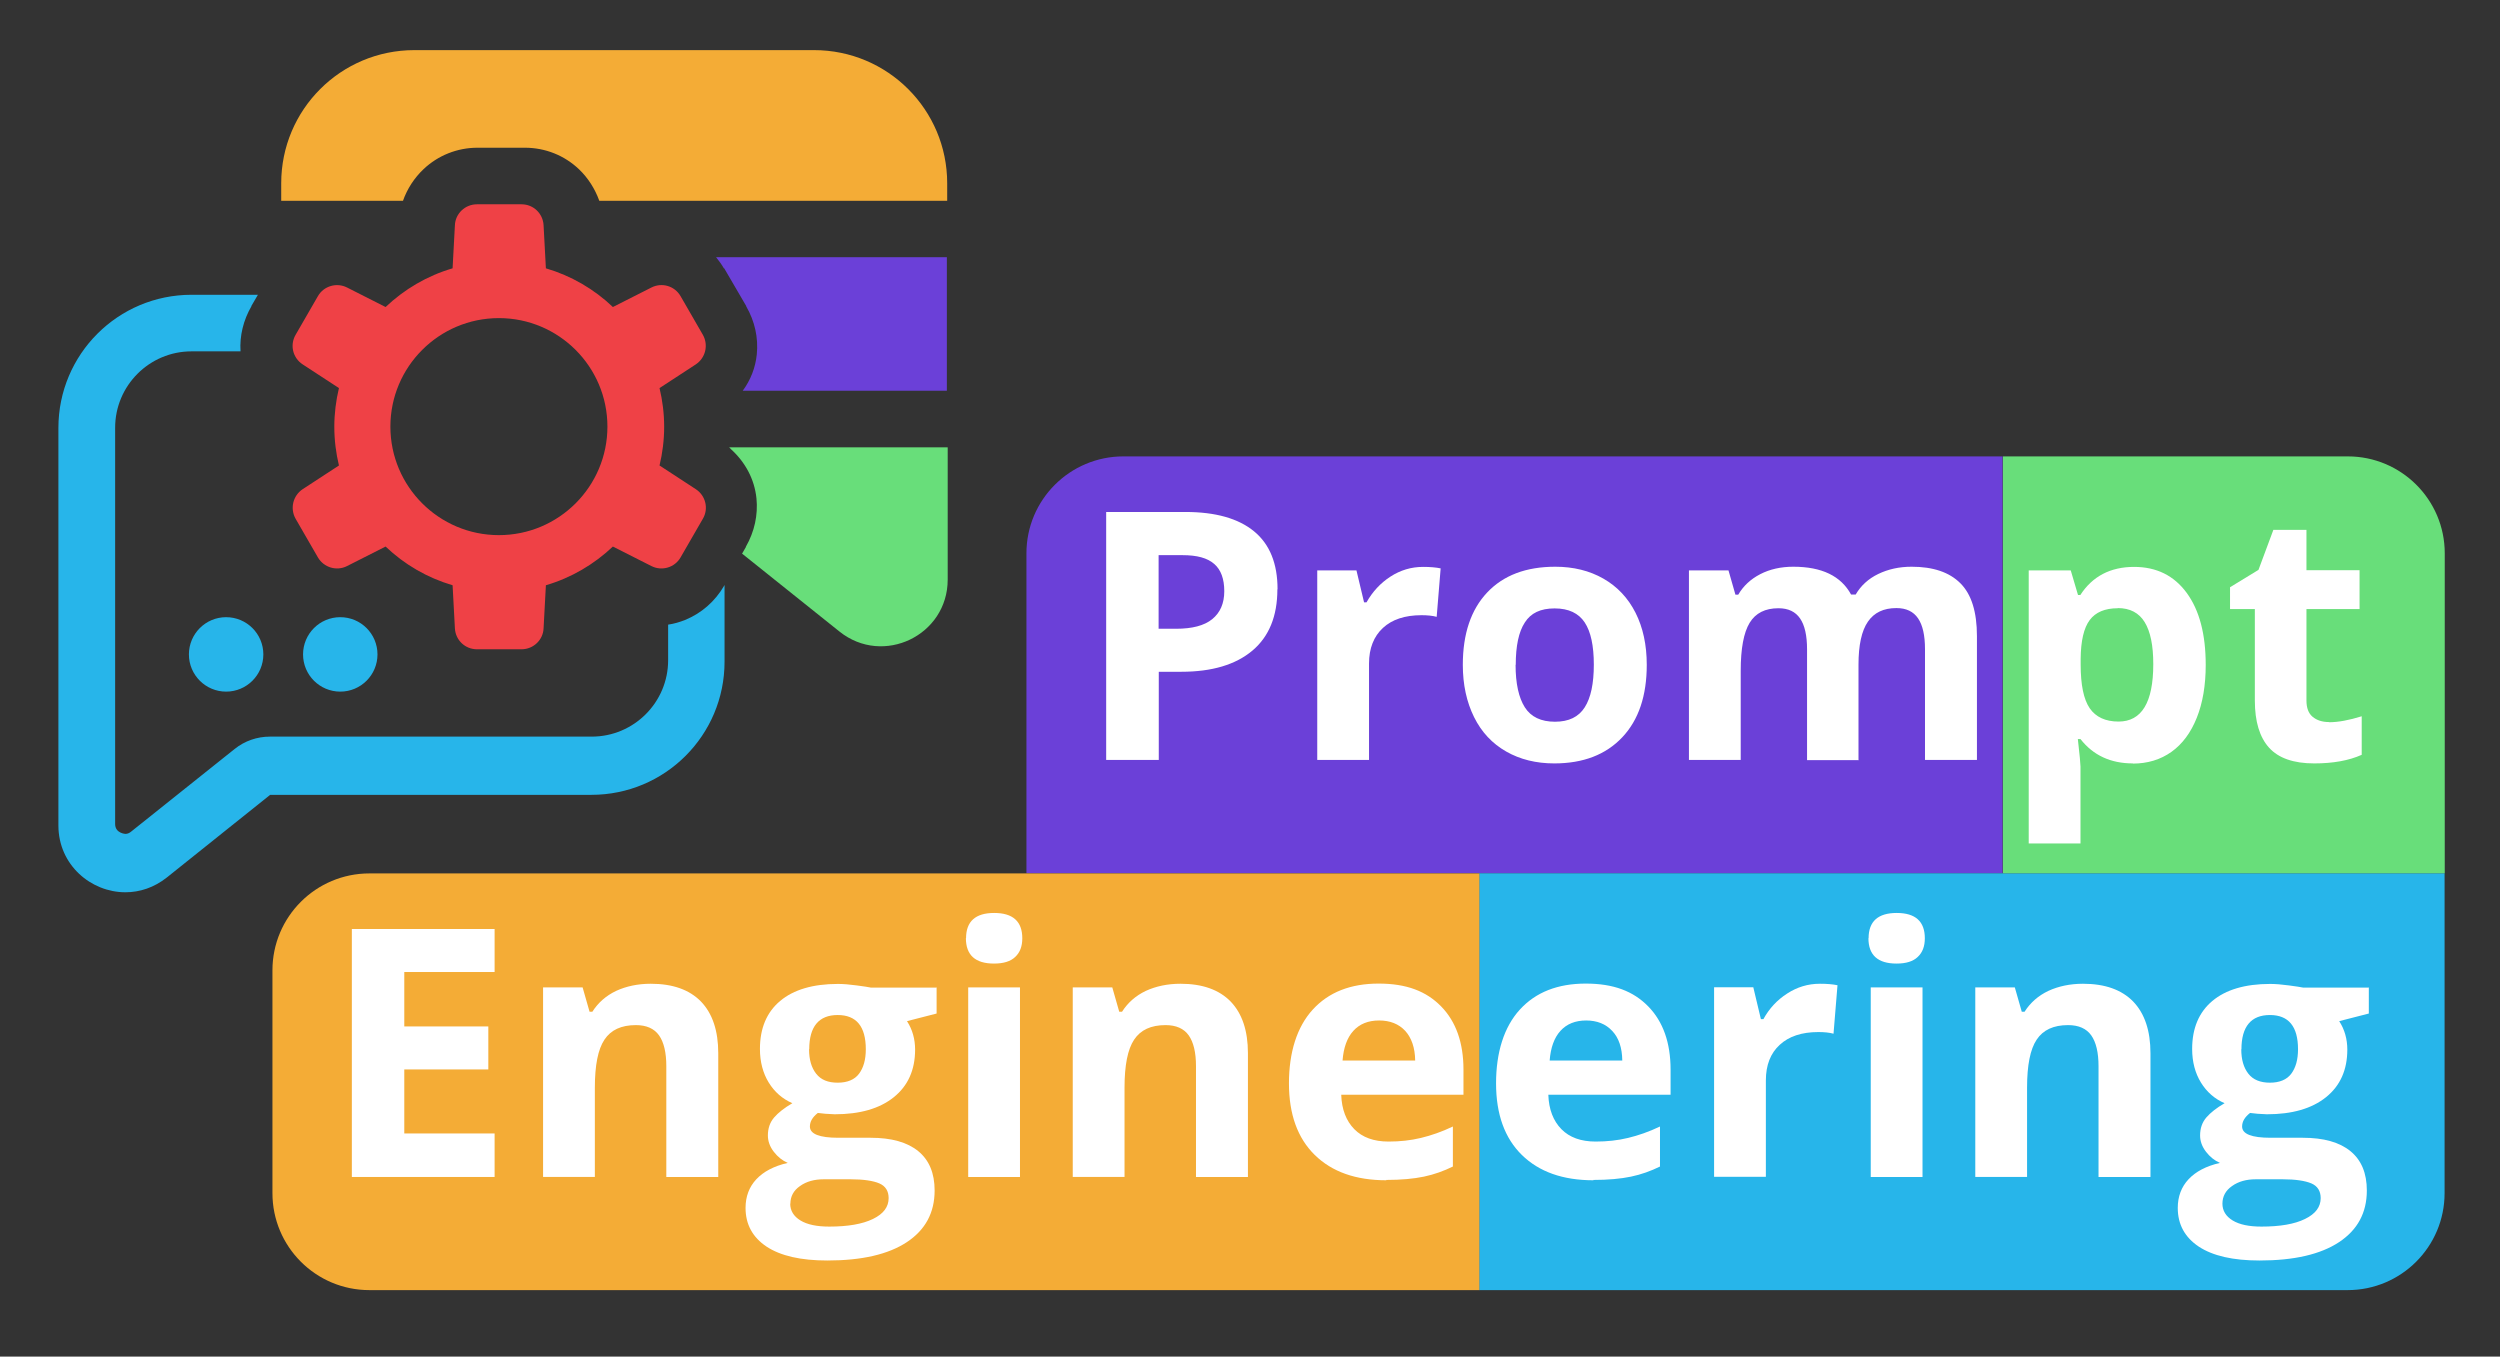 <?xml version="1.0" encoding="UTF-8"?><svg id="a" xmlns="http://www.w3.org/2000/svg" viewBox="0 0 151.13 82.01"><rect x="0" y="0" width="151.13" height="82.01" fill="#333333" stroke="none"/><defs><style>.b{fill:#fff;}.c{fill:#f4ac36;}.d{fill:#6b40d8;}.e{fill:#ef4146;}.f{fill:#27b5ea;}.g{fill:#68de7a;}</style></defs><path class="d" d="m43.78,16.22l1.33,2.28s0,.01,0,.02c.52.9.74,1.9.64,2.9-.08.8-.37,1.55-.85,2.2h12.34v-8.07h-13.95c.17.21.33.43.47.67Z"/><path class="c" d="m49.21,3.03h-24.16c-4.45,0-8.05,3.6-8.05,8.05v1.06h7.36c.26-.73.68-1.38,1.25-1.92.88-.83,2.04-1.29,3.26-1.29h2.86c1.24,0,2.4.47,3.28,1.31.55.53.96,1.18,1.22,1.9h21.03v-1.06c0-4.45-3.6-8.05-8.05-8.05Z"/><path class="g" d="m44.14,27.11c.92.82,1.47,1.86,1.59,3.02.1,1-.12,2.01-.64,2.92,0,0,0,.01,0,.02l-.23.4,5.89,4.71c2.64,2.11,6.54.23,6.54-3.14v-8h-13.22s.06.05.09.07Z"/><path class="f" d="m43.77,35.42c-.55.94-1.36,1.65-2.36,2.06-.33.13-.67.23-1.02.28v2.15c0,2.55-2.07,4.62-4.62,4.62h-19.45c-.78,0-1.53.26-2.14.75l-6.25,4.99c-.12.1-.23.14-.35.14,0,0-.62-.03-.62-.6v-23.95c0-2.55,2.07-4.62,4.62-4.62h2.96c-.06-.94.17-1.88.66-2.73,0,0,0-.01,0-.02l.39-.67h-4.01c-4.45,0-8.05,3.6-8.05,8.05v24.03c0,2.39,1.97,4.04,4.05,4.04.86,0,1.73-.28,2.5-.89l6.25-5h19.42c4.45,0,8.05-3.6,8.05-8.05v-4.64l-.03.06Z"/><circle class="f" cx="13.67" cy="39.56" r="2.25"/><circle class="f" cx="20.57" cy="39.56" r="2.25"/><path class="e" d="m42.06,29.57l-2.19-1.43c.18-.75.28-1.54.28-2.34s-.1-1.59-.28-2.34l2.19-1.43c.59-.39.78-1.17.43-1.79l-1.35-2.34c-.36-.62-1.13-.84-1.76-.52l-2.33,1.18c-1.13-1.08-2.52-1.89-4.05-2.34l-.14-2.61c-.04-.71-.62-1.26-1.33-1.26h-2.7c-.71,0-1.3.56-1.33,1.26l-.14,2.61c-1.54.45-2.92,1.27-4.05,2.34l-2.33-1.18c-.63-.32-1.41-.09-1.76.52l-1.35,2.34c-.36.62-.17,1.4.43,1.79l2.19,1.43c-.18.75-.28,1.54-.28,2.34s.1,1.59.28,2.34l-2.19,1.43c-.59.39-.78,1.17-.43,1.79l1.35,2.34c.36.61,1.13.84,1.76.52l2.33-1.18c1.13,1.08,2.52,1.89,4.05,2.34l.14,2.61c.04.71.62,1.26,1.33,1.26h2.7c.71,0,1.3-.56,1.33-1.26l.14-2.61c1.54-.45,2.92-1.27,4.05-2.34l2.33,1.18c.63.32,1.41.09,1.76-.52l1.35-2.34c.36-.61.17-1.4-.43-1.79Zm-11.9,2.78c-3.62,0-6.56-2.94-6.56-6.56s2.94-6.56,6.56-6.56,6.56,2.94,6.56,6.56-2.94,6.56-6.56,6.56Z"/><path class="d" d="m121.07,52.79h-59.02v-19.34c0-3.24,2.63-5.86,5.86-5.86h53.15v25.2Z"/><path class="f" d="m89.43,77.99h52.49c3.24,0,5.86-2.63,5.86-5.86v-19.34h-58.36v25.2Z"/><path class="c" d="m89.43,77.99H22.33c-3.24,0-5.86-2.63-5.86-5.86v-13.47c0-3.24,2.63-5.86,5.86-5.86h67.1v25.2Z"/><path class="g" d="m121.07,52.79h26.72v-19.34c0-3.24-2.63-5.86-5.86-5.86h-20.85v25.2Z"/><path class="b" d="m77.22,35.63c0,1.61-.5,2.85-1.51,3.7s-2.44,1.28-4.3,1.28h-1.36v5.33h-3.18v-14.99h4.79c1.82,0,3.2.39,4.15,1.17.95.78,1.42,1.95,1.42,3.5Zm-7.18,2.38h1.05c.98,0,1.71-.19,2.19-.58s.73-.95.73-1.69-.2-1.3-.61-1.65c-.41-.36-1.04-.53-1.91-.53h-1.45v4.45Z"/><path class="b" d="m86.03,34.27c.42,0,.78.03,1.06.09l-.24,2.93c-.25-.07-.56-.1-.92-.1-1,0-1.78.26-2.33.77s-.84,1.23-.84,2.15v5.83h-3.13v-11.46h2.37l.46,1.93h.15c.36-.64.84-1.16,1.44-1.55.6-.39,1.26-.59,1.97-.59Z"/><path class="b" d="m99.55,40.19c0,1.87-.49,3.33-1.48,4.38s-2.36,1.58-4.11,1.58c-1.1,0-2.07-.24-2.91-.72-.84-.48-1.49-1.17-1.94-2.08s-.68-1.96-.68-3.16c0-1.87.49-3.33,1.47-4.37s2.35-1.56,4.12-1.56c1.1,0,2.07.24,2.91.72.84.48,1.49,1.17,1.94,2.06s.68,1.94.68,3.15Zm-7.93,0c0,1.13.19,1.99.56,2.57.37.58.98.87,1.82.87s1.43-.29,1.8-.87c.37-.58.55-1.44.55-2.58s-.18-1.99-.55-2.55-.97-.85-1.82-.85-1.44.28-1.8.85c-.37.56-.55,1.42-.55,2.56Z"/><path class="b" d="m112.37,45.95h-3.13v-6.7c0-.83-.14-1.45-.42-1.86-.28-.41-.71-.62-1.31-.62-.8,0-1.38.29-1.74.88s-.54,1.56-.54,2.9v5.39h-3.13v-11.46h2.39l.42,1.47h.17c.31-.53.75-.94,1.33-1.24.58-.3,1.25-.45,2-.45,1.72,0,2.88.56,3.49,1.68h.28c.31-.53.76-.95,1.36-1.24.6-.29,1.27-.44,2.02-.44,1.3,0,2.28.33,2.95,1s1,1.73,1,3.2v7.48h-3.14v-6.7c0-.83-.14-1.45-.42-1.86-.28-.41-.71-.62-1.31-.62-.77,0-1.34.27-1.72.82-.38.55-.57,1.42-.57,2.6v5.75Z"/><path class="b" d="m128.94,46.15c-1.35,0-2.4-.49-3.17-1.47h-.16c.11.96.16,1.51.16,1.66v4.65h-3.13v-16.51h2.54l.44,1.49h.14c.73-1.13,1.82-1.7,3.25-1.7,1.35,0,2.41.52,3.18,1.57s1.15,2.5,1.15,4.36c0,1.22-.18,2.29-.54,3.19-.36.9-.87,1.59-1.53,2.06s-1.44.71-2.34.71Zm-.92-9.38c-.77,0-1.34.24-1.69.71-.36.48-.54,1.26-.55,2.35v.34c0,1.23.18,2.11.55,2.65.37.53.95.8,1.74.8,1.4,0,2.1-1.16,2.1-3.47,0-1.13-.17-1.97-.52-2.54-.34-.56-.89-.85-1.62-.85Z"/><path class="b" d="m140.8,43.66c.55,0,1.2-.12,1.97-.36v2.33c-.78.35-1.74.52-2.87.52-1.25,0-2.16-.32-2.73-.95-.57-.63-.86-1.58-.86-2.85v-5.53h-1.5v-1.32l1.72-1.05.9-2.42h2v2.44h3.21v2.35h-3.21v5.53c0,.44.12.77.37.98.25.21.58.32.99.32Z"/><path class="b" d="m29.9,71.15h-8.63v-14.99h8.63v2.6h-5.46v3.29h5.08v2.6h-5.08v3.87h5.46v2.62Z"/><path class="b" d="m43.41,71.15h-3.13v-6.7c0-.83-.15-1.45-.44-1.86s-.76-.62-1.4-.62c-.88,0-1.51.29-1.9.88-.39.58-.58,1.55-.58,2.91v5.39h-3.13v-11.46h2.39l.42,1.47h.17c.35-.55.83-.97,1.44-1.26.61-.28,1.31-.43,2.09-.43,1.33,0,2.34.36,3.04,1.08.69.72,1.04,1.76,1.04,3.12v7.48Z"/><path class="b" d="m56.62,59.68v1.59l-1.79.46c.33.51.49,1.09.49,1.72,0,1.23-.43,2.19-1.29,2.88-.86.69-2.05,1.03-3.57,1.03l-.56-.03-.46-.05c-.32.25-.48.52-.48.82,0,.45.57.68,1.72.68h1.95c1.26,0,2.22.27,2.88.81.66.54.99,1.33.99,2.38,0,1.34-.56,2.38-1.68,3.12-1.12.74-2.72,1.11-4.81,1.11-1.6,0-2.82-.28-3.67-.84-.84-.56-1.27-1.34-1.27-2.34,0-.69.22-1.27.65-1.73s1.06-.8,1.9-.99c-.32-.14-.6-.36-.84-.67-.24-.31-.36-.64-.36-.99,0-.44.13-.8.38-1.09s.62-.58,1.1-.86c-.6-.26-1.08-.68-1.43-1.25-.35-.57-.53-1.25-.53-2.03,0-1.25.41-2.22,1.22-2.9s1.98-1.03,3.49-1.03c.32,0,.7.03,1.14.09.44.06.72.1.85.13h4Zm-8.85,13.08c0,.43.21.77.62,1.02s.99.37,1.74.37c1.12,0,2-.15,2.64-.46s.95-.73.95-1.26c0-.43-.19-.73-.56-.89s-.96-.25-1.74-.25h-1.62c-.57,0-1.05.13-1.44.41-.39.27-.58.63-.58,1.07Zm1.14-9.33c0,.62.14,1.11.43,1.48s.72.54,1.3.54,1.02-.18,1.29-.54.41-.85.41-1.48c0-1.38-.57-2.07-1.7-2.07s-1.72.69-1.72,2.07Z"/><path class="b" d="m58.4,56.72c0-1.02.57-1.53,1.7-1.53s1.7.51,1.7,1.53c0,.49-.14.86-.43,1.13-.28.27-.71.4-1.28.4-1.13,0-1.7-.51-1.7-1.54Zm3.26,14.43h-3.13v-11.46h3.13v11.46Z"/><path class="b" d="m75.43,71.15h-3.13v-6.7c0-.83-.15-1.45-.44-1.86s-.76-.62-1.4-.62c-.88,0-1.51.29-1.9.88-.39.58-.58,1.55-.58,2.91v5.39h-3.13v-11.46h2.39l.42,1.47h.17c.35-.55.83-.97,1.44-1.26.61-.28,1.31-.43,2.09-.43,1.33,0,2.34.36,3.04,1.08.69.72,1.04,1.76,1.04,3.12v7.48Z"/><path class="b" d="m83.81,71.35c-1.85,0-3.29-.51-4.33-1.53s-1.56-2.46-1.56-4.33.48-3.41,1.44-4.46c.96-1.05,2.29-1.57,3.98-1.57s2.88.46,3.78,1.38,1.35,2.2,1.35,3.82v1.52h-7.39c.03.89.3,1.58.79,2.08s1.18.75,2.07.75c.69,0,1.34-.07,1.96-.22s1.26-.37,1.93-.69v2.42c-.55.27-1.13.48-1.75.61-.62.13-1.38.2-2.28.2Zm-.44-9.66c-.66,0-1.18.21-1.56.63-.38.42-.59,1.02-.65,1.79h4.39c-.01-.77-.22-1.37-.6-1.79-.39-.42-.92-.63-1.58-.63Z"/><path class="b" d="m96.33,71.35c-1.85,0-3.29-.51-4.33-1.53s-1.56-2.46-1.56-4.33.48-3.41,1.44-4.46c.96-1.05,2.29-1.57,3.98-1.57s2.88.46,3.78,1.38,1.35,2.2,1.35,3.82v1.52h-7.39c.03.89.3,1.58.79,2.08s1.18.75,2.07.75c.69,0,1.34-.07,1.96-.22s1.26-.37,1.93-.69v2.42c-.55.27-1.13.48-1.75.61-.62.13-1.38.2-2.28.2Zm-.44-9.66c-.66,0-1.18.21-1.56.63-.38.42-.59,1.02-.65,1.79h4.39c-.01-.77-.21-1.37-.61-1.79-.39-.42-.92-.63-1.58-.63Z"/><path class="b" d="m110.02,59.47c.42,0,.78.03,1.06.09l-.24,2.93c-.25-.07-.56-.1-.92-.1-1,0-1.78.26-2.33.77-.56.51-.84,1.23-.84,2.15v5.83h-3.13v-11.46h2.37l.46,1.93h.15c.35-.64.83-1.16,1.44-1.55.6-.39,1.26-.59,1.97-.59Z"/><path class="b" d="m112.96,56.72c0-1.02.57-1.53,1.7-1.53s1.7.51,1.7,1.53c0,.49-.14.86-.43,1.13-.28.27-.71.4-1.28.4-1.13,0-1.7-.51-1.7-1.54Zm3.26,14.43h-3.13v-11.46h3.13v11.46Z"/><path class="b" d="m129.99,71.15h-3.13v-6.7c0-.83-.15-1.45-.44-1.86s-.76-.62-1.4-.62c-.88,0-1.51.29-1.9.88-.39.58-.58,1.55-.58,2.91v5.39h-3.13v-11.46h2.39l.42,1.47h.17c.35-.55.83-.97,1.44-1.26.61-.28,1.31-.43,2.09-.43,1.33,0,2.34.36,3.04,1.08.69.72,1.04,1.76,1.04,3.12v7.48Z"/><path class="b" d="m143.2,59.68v1.59l-1.79.46c.33.51.49,1.09.49,1.72,0,1.23-.43,2.19-1.29,2.88-.86.69-2.05,1.03-3.57,1.03l-.56-.03-.46-.05c-.32.25-.48.52-.48.82,0,.45.57.68,1.72.68h1.95c1.26,0,2.22.27,2.88.81.66.54.99,1.33.99,2.38,0,1.34-.56,2.38-1.68,3.12-1.12.74-2.72,1.11-4.81,1.11-1.6,0-2.82-.28-3.67-.84-.84-.56-1.27-1.34-1.27-2.34,0-.69.22-1.27.65-1.73.43-.46,1.06-.8,1.9-.99-.32-.14-.6-.36-.84-.67-.24-.31-.36-.64-.36-.99,0-.44.13-.8.38-1.09s.62-.58,1.1-.86c-.6-.26-1.08-.68-1.43-1.25-.35-.57-.53-1.25-.53-2.03,0-1.25.41-2.22,1.22-2.9s1.98-1.03,3.49-1.03c.32,0,.7.03,1.14.09.44.06.72.1.85.13h4Zm-8.85,13.08c0,.43.21.77.62,1.02.41.25.99.37,1.74.37,1.12,0,2-.15,2.63-.46.64-.31.95-.73.95-1.26,0-.43-.19-.73-.56-.89-.38-.16-.96-.25-1.74-.25h-1.62c-.57,0-1.05.13-1.44.41-.39.27-.58.63-.58,1.07Zm1.14-9.33c0,.62.14,1.11.43,1.48.28.36.72.54,1.3.54s1.02-.18,1.29-.54c.27-.36.41-.85.41-1.48,0-1.38-.57-2.07-1.7-2.07s-1.72.69-1.72,2.07Z"/></svg>